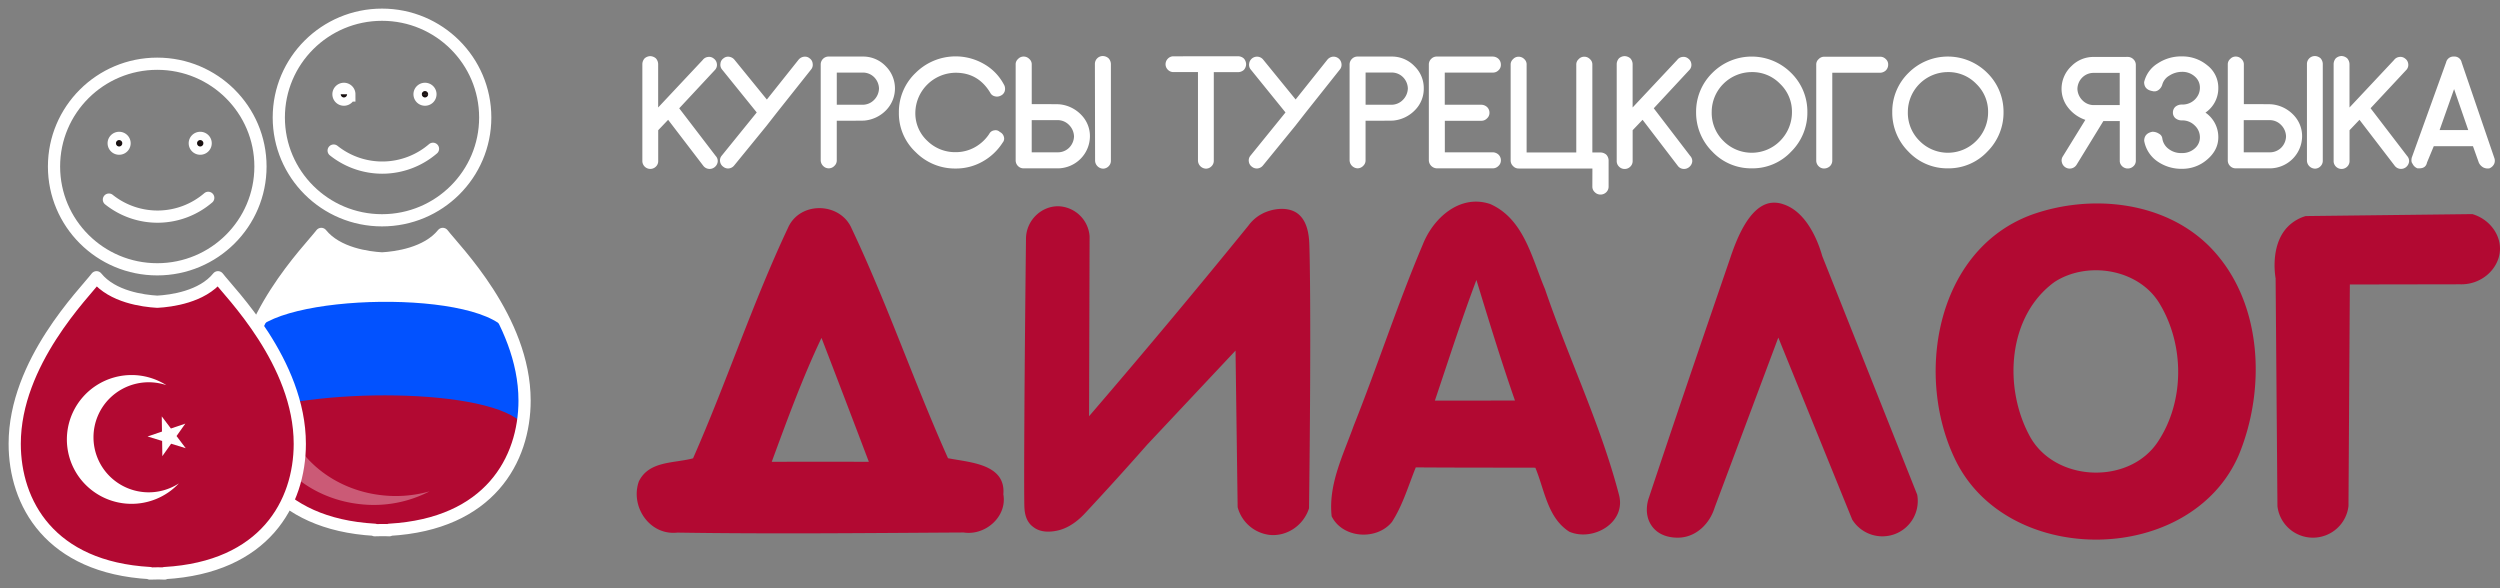 <svg width="170" height="40" fill="none" xmlns="http://www.w3.org/2000/svg"><rect width="100%" height="100%" fill="#808080" stroke="none"/><path d="M45.433 8.147l-.675.707v2.09a.51.51 0 01-.154.382.54.54 0 01-.924-.381V4.353a.604.604 0 01.153-.383.6.6 0 01.382-.152.61.61 0 01.386.152.605.605 0 01.154.393v2.946l3.029-3.229a.513.513 0 01.35-.206.499.499 0 01.405.11.515.515 0 01.208.348.499.499 0 01-.11.403l-2.45 2.629 2.482 3.243a.5.5 0 01.135.393.558.558 0 01-.212.369.541.541 0 01-.754-.077l-2.405-3.145zm6.713.382l-2.22 2.721a.54.54 0 01-.42.207.528.528 0 01-.328-.12.517.517 0 01-.212-.348.492.492 0 01.11-.403l2.382-2.94-2.357-2.917a.501.501 0 01-.11-.404.475.475 0 01.203-.355.486.486 0 01.393-.11.571.571 0 01.361.208l2.198 2.7 2.153-2.704a.564.564 0 01.57-.196.49.49 0 01.185.098.482.482 0 01.207.359.495.495 0 01-.11.404l-2.316 2.917-.69.883zm6.581-4.683a2.116 2.116 0 011.509.662 2.128 2.128 0 01.032 2.973c-.394.414-.927.67-1.498.719-.006.006-.63.01-1.87.01v2.69a.495.495 0 01-.163.381.526.526 0 01-.763.004.558.558 0 01-.166-.377V4.39a.538.538 0 01.339-.508.52.52 0 01.208-.037h2.372zm-.088 3.277a1.084 1.084 0 00.798-.328c.208-.208.328-.488.335-.781a1.136 1.136 0 00-.339-.774 1.08 1.08 0 00-.798-.304h-1.734v2.187h1.738zm9.413-.62a.542.542 0 01-.405.045.458.458 0 01-.31-.241c-.545-.907-1.329-1.36-2.35-1.36a2.768 2.768 0 00-1.93.802 2.746 2.746 0 00-.814 1.92 2.548 2.548 0 00.81 1.904 2.693 2.693 0 001.935.774 2.66 2.66 0 001.282-.323c.402-.22.744-.534.996-.915a.441.441 0 01.341-.244.407.407 0 01.383.11.496.496 0 01.27.315.413.413 0 01-.077.404c-.343.54-.816.986-1.377 1.297a3.66 3.66 0 01-1.826.468 3.754 3.754 0 01-2.711-1.111 3.601 3.601 0 01-1.145-2.68 3.66 3.66 0 011.148-2.721 3.853 3.853 0 014.613-.61 3.465 3.465 0 011.364 1.382.583.583 0 01.077.468.492.492 0 01-.274.316zm1.564 4.944a.52.52 0 01-.388-.153.54.54 0 01-.163-.392v-6.51a.474.474 0 01.163-.381.505.505 0 01.384-.165.53.53 0 01.382.165.476.476 0 01.164.38v2.69c1.24 0 1.863.004 1.87.011a2.35 2.35 0 011.497.719c.385.393.597.921.59 1.47a2.191 2.191 0 01-.629 1.51 2.21 2.21 0 01-1.502.657l-2.368-.001zm.54-3.278v2.188h1.739a1.085 1.085 0 00.798-.304c.209-.205.33-.482.34-.773a1.148 1.148 0 00-.34-.785 1.08 1.08 0 00-.798-.326h-1.739zm4.297-3.82a.537.537 0 01.54-.539.6.6 0 01.395.16.6.6 0 01.153.382v6.572a.517.517 0 01-.153.38.527.527 0 01-.382.164.561.561 0 01-.54-.538l-.013-6.582zm9.747-.524a.597.597 0 01.382.153.6.6 0 01.154.396.592.592 0 01-.154.38.596.596 0 01-.382.152h-1.662v6.018a.511.511 0 01-.154.38.523.523 0 01-.382.164.562.562 0 01-.54-.538V4.902h-1.658a.519.519 0 01-.382-.152.52.52 0 01-.164-.376.536.536 0 01.164-.392.518.518 0 01.382-.153l4.396-.004zm3.903 4.704l-2.22 2.721a.54.54 0 01-.425.207.522.522 0 01-.329-.12.51.51 0 01-.208-.348.5.5 0 01.11-.403l2.383-2.94-2.362-2.917a.501.501 0 01-.109-.404.538.538 0 01.962-.26l2.198 2.699 2.154-2.7a.564.564 0 01.36-.207.542.542 0 01.602.468.499.499 0 01-.11.404l-2.317 2.917-.69.883zm6.581-4.683a2.116 2.116 0 011.509.662 2.064 2.064 0 01.623 1.503 2.057 2.057 0 01-.59 1.47 2.349 2.349 0 01-1.498.719c-.008.006-.63.01-1.87.01v2.69a.497.497 0 01-.164.381.524.524 0 01-.382.165.565.565 0 01-.54-.538V4.39a.537.537 0 01.164-.39.516.516 0 01.383-.154h2.365zm-.087 3.277a1.085 1.085 0 00.797-.328c.21-.208.332-.489.34-.784a1.129 1.129 0 00-.34-.774 1.082 1.082 0 00-.797-.304H92.86v2.19h1.739zm6.917 3.234a.598.598 0 01.382.154.544.544 0 01.123.6.495.495 0 01-.123.172.533.533 0 01-.382.164h-3.813a.564.564 0 01-.54-.538V4.39a.534.534 0 01.165-.39.516.516 0 01.382-.154h3.806a.598.598 0 01.382.154.543.543 0 01.163.391.49.49 0 01-.159.386.522.522 0 01-.386.159h-3.27v2.187h2.493a.596.596 0 01.382.154.53.53 0 01.165.391.497.497 0 01-.165.38.52.52 0 01-.382.165h-2.488v2.144h3.265zm6.77 1.101h-5.014a.505.505 0 01-.382-.165.52.52 0 01-.164-.38V4.402a.483.483 0 01.164-.38.499.499 0 01.382-.165.529.529 0 01.383.164.477.477 0 01.157.38v5.967h3.377V4.402a.483.483 0 01.164-.38.501.501 0 01.383-.165.524.524 0 01.383.164.476.476 0 01.163.38v5.967h.558a.607.607 0 01.393.153c.095.105.15.24.154.381v1.785a.52.52 0 01-.154.38.559.559 0 01-.606.123.538.538 0 01-.18-.122.497.497 0 01-.165-.38l.004-1.23zm3.411-3.311l-.675.707v2.09a.52.52 0 01-.154.382.538.538 0 01-.393.164.53.53 0 01-.383-.164.52.52 0 01-.154-.38V4.352a.61.61 0 01.153-.383.6.6 0 01.382-.152.616.616 0 01.393.152.602.602 0 01.154.393v2.946l3.028-3.229a.511.511 0 01.349-.206.503.503 0 01.406.11.512.512 0 01.208.348.498.498 0 01-.11.403l-2.443 2.629 2.481 3.243a.503.503 0 01.135.393.564.564 0 01-.217.369.543.543 0 01-.57.07.514.514 0 01-.184-.147l-2.406-3.145zm7.424 3.3a3.615 3.615 0 01-2.679-1.133 3.746 3.746 0 01-1.105-2.7 3.687 3.687 0 011.105-2.657 3.775 3.775 0 012.678-1.11 3.788 3.788 0 012.678 1.11 3.67 3.67 0 011.105 2.657 3.718 3.718 0 01-1.105 2.7 3.589 3.589 0 01-2.677 1.133zm0-6.545a2.736 2.736 0 00-1.925.795 2.708 2.708 0 00-.798 1.917 2.673 2.673 0 00.798 1.971 2.701 2.701 0 001.924.802 2.71 2.71 0 001.925-.802 2.762 2.762 0 00.81-1.97 2.608 2.608 0 00-.81-1.918 2.623 2.623 0 00-1.924-.795zm5.476.045v5.966a.534.534 0 01-.163.391.598.598 0 01-.382.154.517.517 0 01-.383-.154.543.543 0 01-.163-.391V4.402a.483.483 0 01.163-.38.51.51 0 01.384-.165h3.804a.524.524 0 01.382.164.476.476 0 01.158.38.538.538 0 01-.165.394.597.597 0 01-.375.152h-3.26zm7.861 6.5a3.615 3.615 0 01-2.679-1.133 3.734 3.734 0 01-1.103-2.7 3.668 3.668 0 011.103-2.656 3.775 3.775 0 012.679-1.112 3.788 3.788 0 012.679 1.112 3.698 3.698 0 011.105 2.656 3.736 3.736 0 01-1.105 2.7 3.603 3.603 0 01-2.679 1.133zm0-6.545a2.73 2.73 0 00-1.924.796 2.711 2.711 0 00-.798 1.916 2.672 2.672 0 00.798 1.97 2.705 2.705 0 001.925.803 2.714 2.714 0 001.924-.802 2.746 2.746 0 00.81-1.97 2.618 2.618 0 00-.81-1.917 2.622 2.622 0 00-1.925-.796zM144.68 3.87a.54.54 0 01.393.162.517.517 0 01.163.38v6.512a.495.495 0 01-.163.38.554.554 0 01-.889-.172.48.48 0 01-.04-.208v-2.69h-1.116l-1.814 2.959a.548.548 0 01-1.007-.156.508.508 0 01-.011-.21.506.506 0 01.077-.194l1.531-2.483a2.49 2.49 0 01-1.17-.828 2.06 2.06 0 01-.448-1.295 2.114 2.114 0 01.675-1.535 2.096 2.096 0 011.498-.62l2.321-.003zm-.54 3.276V4.957h-1.739a1.085 1.085 0 00-.798.306c-.209.204-.33.48-.339.772.007.295.129.576.339.784a1.071 1.071 0 00.798.327h1.739zm2.897 2.264a1.073 1.073 0 00.447.73c.255.189.568.284.886.268.322.01.635-.103.875-.316a.984.984 0 00.349-.762 1.093 1.093 0 00-.349-.794 1.179 1.179 0 00-.875-.348.682.682 0 01-.448-.154.498.498 0 01-.164-.38.528.528 0 01.164-.391.682.682 0 01.448-.154 1.191 1.191 0 001.134-.706c.06-.138.09-.288.09-.44a.982.982 0 00-.349-.762 1.26 1.26 0 00-.875-.316 1.594 1.594 0 00-.863.262 1.02 1.02 0 00-.47.599.675.675 0 01-.241.36.47.47 0 01-.437.087c-.371-.067-.557-.27-.558-.611a2.039 2.039 0 01.929-1.274 2.87 2.87 0 011.644-.472 2.639 2.639 0 011.728.61 1.917 1.917 0 01.743 1.525 2 2 0 01-.874 1.687 2.012 2.012 0 01.874 1.676c0 .575-.248 1.075-.743 1.502a2.559 2.559 0 01-1.728.643 2.83 2.83 0 01-1.717-.538 2.158 2.158 0 01-.852-1.361c0-.34.186-.548.558-.62a.8.8 0 01.459.14.41.41 0 01.215.31zm4.998 2.037a.517.517 0 01-.382-.153.53.53 0 01-.164-.392v-6.51a.483.483 0 01.164-.381.498.498 0 01.382-.165.529.529 0 01.384.165.49.49 0 01.163.38v2.69c1.239 0 1.862.004 1.87.011a2.35 2.35 0 011.5.717c.385.393.598.922.591 1.47a2.195 2.195 0 01-.63 1.51 2.21 2.21 0 01-1.502.658h-2.376zm.54-3.278v2.188h1.739a1.089 1.089 0 00.798-.304c.209-.205.33-.482.338-.773a1.143 1.143 0 00-.338-.785 1.071 1.071 0 00-.798-.326h-1.739zm4.297-3.82a.54.54 0 01.541-.538.603.603 0 01.383.151c.095.106.149.24.153.382v6.58a.52.52 0 01-.153.38.519.519 0 01-.383.164.562.562 0 01-.541-.538V4.348zm3.572 3.798l-.675.708v2.09a.52.52 0 01-.153.38.544.544 0 01-.892-.174.502.502 0 01-.037-.206V4.353a.606.606 0 01.152-.392.604.604 0 01.384-.152.613.613 0 01.39.161c.096.109.15.248.153.393v2.946l3.029-3.229a.511.511 0 01.35-.205.496.496 0 01.405.108.508.508 0 01.208.349.498.498 0 01-.11.403l-2.449 2.625 2.483 3.243a.506.506 0 01.135.393.567.567 0 01-.208.37.54.54 0 01-.755-.077l-2.41-3.142zm7.719 1.797h-2.668l-.46 1.11c-.051.261-.225.393-.524.393h-.121a.604.604 0 01-.338-.316c-.073-.08-.092-.214-.055-.404l2.339-6.488a.512.512 0 01.541-.393.492.492 0 01.513.393l2.219 6.488a.541.541 0 010 .404.611.611 0 01-.328.316.667.667 0 01-.405-.055.712.712 0 01-.318-.338l-.395-1.11zm-.323-1.1l-.962-2.787-.985 2.787h1.947z" fill="#fff"/><path d="M53.588 15.484c.81-1.822 3.562-1.749 4.332.07 2.413 5.097 4.24 10.458 6.544 15.604 1.438.287 3.943.372 3.764 2.456.27 1.518-1.229 2.825-2.701 2.595-6.484.038-12.976.108-19.465.008-1.89.21-3.22-1.775-2.62-3.48.691-1.416 2.403-1.222 3.686-1.572 2.282-5.17 4.049-10.568 6.46-15.681zm-1.11 15.92c2.201-.009 4.403-.009 6.604 0a1717.659 1717.659 0 00-3.22-8.428c-1.301 2.733-2.336 5.585-3.384 8.427zm17.29-15.235c.046-1.238 1.095-2.19 2.256-2.142a2.212 2.212 0 011.418.631c.38.375.61.873.65 1.405l-.036 12.241a601.57 601.57 0 0010.842-12.97 2.7 2.7 0 01.897-.782c.717-.386 1.75-.51 2.397-.065.779.538.83 1.697.846 2.22.075 2.393.09 8.987-.024 17.856-.384 1.19-1.533 1.938-2.702 1.808a2.571 2.571 0 01-1.364-.614 2.553 2.553 0 01-.788-1.269l-.144-10.647-6.008 6.397a215.993 215.993 0 01-4.214 4.65c-.262.282-.992 1.034-1.982 1.21-.23.042-.972.174-1.518-.24a1.53 1.53 0 01-.16-.128c-.43-.404-.46-.989-.474-1.227-.039-.712-.01-8.148.108-18.334zm26.972.484c.699-1.804 2.52-3.477 4.592-2.78 2.297 1.014 2.837 3.687 3.726 5.784 1.595 4.687 3.782 9.188 5.033 13.99.505 1.892-1.756 3.2-3.377 2.51-1.494-.952-1.681-2.85-2.311-4.353-2.716-.008-5.423 0-8.13-.022-.505 1.247-.886 2.572-1.62 3.71-1.035 1.278-3.354 1.123-4.1-.38-.242-2.17.792-4.183 1.5-6.166 1.625-4.08 2.976-8.256 4.686-12.293zm.831 10.59c1.813 0 3.628-.003 5.446-.008-.946-2.71-1.781-5.454-2.621-8.197-1.02 2.706-1.898 5.455-2.825 8.205zm20.054-9.607c.355-1.049 1.232-3.64 2.814-3.843a1.84 1.84 0 01.826.097c1.792.578 2.518 3.058 2.648 3.523l6.456 16.222a2.403 2.403 0 01-1.502 2.676 2.418 2.418 0 01-2.917-.98l-5.025-12.376-4.323 11.544c-.344 1.12-1.215 1.926-2.235 2.046-.193.023-1.39.134-2.041-.774-.591-.828-.242-1.813-.207-1.91 2.434-7.308 4.389-12.956 5.506-16.225zm20.485-3.019c3.974-1.435 8.937-.977 12.058 2.067 3.694 3.65 3.959 9.686 2.069 14.26-3.242 7.491-15.535 7.677-19.199.473-2.863-5.677-1.471-14.352 5.072-16.8zm1.602 4.554c-3.189 2.317-3.477 7.13-1.728 10.413 1.65 3.184 6.738 3.44 8.73.488 1.843-2.743 1.843-6.578.155-9.398-1.401-2.378-4.901-2.96-7.157-1.503zm17.075-4.478l11.334-.134c1.136.333 1.897 1.345 1.879 2.383-.023 1.285-1.216 2.44-2.724 2.39l-7.486.013-.093 15.066a2.42 2.42 0 01-.794 1.532 2.437 2.437 0 01-3.234.01 2.418 2.418 0 01-.803-1.527l-.124-15.5c-.035-.19-.422-2.528 1.06-3.719.291-.235.626-.41.985-.514z" fill="#B20932"/><path d="M25.977 14.98c3.876 0 7.019-3.13 7.019-6.99 0-3.86-3.143-6.99-7.019-6.99-3.877 0-7.019 3.13-7.019 6.99 0 3.86 3.143 6.99 7.019 6.99z" stroke="#fff" stroke-width=".83" stroke-miterlimit="10"/><path d="M29.443 10.118a5.292 5.292 0 01-6.754.121" stroke="#fff" stroke-width=".83" stroke-miterlimit="10" stroke-linecap="round"/><path d="M23.67 6.409a.283.283 0 01-.284.282.283.283 0 01-.285-.282c0-.154.126-.282.285-.282.16 0 .285.128.285.282z" fill="url(#paint0_radial_501:791)" stroke="#fff"/><path d="M29.185 6.409a.283.283 0 01-.285.282.283.283 0 01-.285-.282c0-.154.126-.282.285-.282.16 0 .285.128.285.282z" fill="url(#paint1_radial_501:791)" stroke="#fff"/><path d="M10.692 18.313c3.877 0 7.02-3.13 7.02-6.99 0-3.86-3.143-6.99-7.02-6.99-3.876 0-7.019 3.13-7.019 6.99 0 3.86 3.143 6.99 7.02 6.99z" stroke="#fff" stroke-width=".83" stroke-miterlimit="10"/><path d="M14.16 13.453a5.296 5.296 0 01-6.754.12" stroke="#fff" stroke-width=".83" stroke-miterlimit="10" stroke-linecap="round"/><path d="M8.386 9.743a.283.283 0 01-.285.281.283.283 0 01-.285-.281c0-.154.126-.282.285-.282.16 0 .285.128.285.282z" fill="url(#paint2_radial_501:791)" stroke="#fff"/><path d="M13.9 9.743a.283.283 0 01-.285.281.283.283 0 01-.284-.281c0-.154.125-.282.284-.282.16 0 .285.128.285.282z" fill="url(#paint3_radial_501:791)" stroke="#fff"/><path d="M35.67 27.23c0-5.54-4.749-10.257-5.562-11.324-1.08 1.336-3.176 1.614-4.131 1.666-.955-.055-3.05-.33-4.13-1.666-.81 1.067-5.562 5.785-5.562 11.324 0 4.027 2.381 8.407 9.195 8.794v.031c.17 0 .334 0 .497-.01.163-.009.328.01.497.01v-.03c6.822-.388 9.197-4.768 9.197-8.795z" fill="#fff"/><path d="M35.67 27.279c0-1.824-.317-2.97-1.037-4.516-1.467-3.146-16.075-2.845-17.542.075-.832 1.655-.81 2.437-.81 4.44 0 4.026 2.381 8.405 9.195 8.793v.031c.17 0 .334 0 .497-.009.164-.01.328.01.497.01v-.032c6.826-.387 9.2-4.766 9.2-8.792z" fill="#0252FF"/><path d="M16.336 28.308c1.004 3.265 2.908 7.41 9.144 7.765v.03c.17 0 .333 0 .497-.009.163-.01.328.01.497.01v-.031c6.233-.356 9.092-5.056 9.144-7.17-2.089-2.583-14.599-2.583-19.282-.595z" fill="#B20932"/><path opacity=".33" d="M26.06 33.686c-4.146-.414-7.21-3.71-6.841-7.36-.776-.134-1.101.473-1.506.604-.37 3.65 2.701 6.946 6.842 7.36a8.215 8.215 0 004.657-.88 8.4 8.4 0 01-3.151.276z" fill="#fff"/><path d="M35.67 27.23c0-5.54-4.749-10.257-5.562-11.324-1.08 1.336-3.176 1.614-4.131 1.666-.955-.055-3.05-.33-4.13-1.666-.81 1.067-5.562 5.785-5.562 11.324 0 4.027 2.381 8.407 9.195 8.794v.031c.17 0 .334 0 .497-.01.163-.009.328.01.497.01v-.03c6.822-.388 9.197-4.768 9.197-8.795z" stroke="#fff" stroke-width=".83" stroke-linejoin="round"/><path d="M20.386 30.177c0-5.54-4.75-10.258-5.563-11.325-1.08 1.336-3.176 1.615-4.13 1.665-.956-.054-3.05-.329-4.13-1.665C5.753 19.92 1 24.637 1 30.177c0 4.025 2.382 8.405 9.197 8.792V39c.168 0 .332 0 .495-.01.164-.009.329.01.497.01v-.03c6.815-.388 9.197-4.768 9.197-8.793z" fill="#B20932" stroke="#fff" stroke-width=".83" stroke-linejoin="round"/><path fill-rule="evenodd" clip-rule="evenodd" d="M11 28.314l.622.825.98-.333-.597.845.623.826-.991-.304-.597.844-.015-1.033-.992-.304.982-.333L11 28.313z" fill="#fff"/><path d="M10.114 33.478a3.766 3.766 0 01-2.657-1.096 3.734 3.734 0 010-5.293 3.766 3.766 0 013.858-.897 4.412 4.412 0 00-4.72-.01 4.386 4.386 0 00-1.627 1.833 4.364 4.364 0 00.592 4.663 4.415 4.415 0 006.603.192 3.76 3.76 0 01-2.05.608z" fill="#fff"/><defs><radialGradient id="paint0_radial_501:791" cx="0" cy="0" r="1" gradientUnits="userSpaceOnUse" gradientTransform="matrix(1.758 0 0 2.626 24.066 5.559)"><stop stop-color="#352424"/><stop offset="1"/></radialGradient><radialGradient id="paint1_radial_501:791" cx="0" cy="0" r="1" gradientUnits="userSpaceOnUse" gradientTransform="matrix(1.758 0 0 2.626 29.58 5.559)"><stop stop-color="#352424"/><stop offset="1"/></radialGradient><radialGradient id="paint2_radial_501:791" cx="0" cy="0" r="1" gradientUnits="userSpaceOnUse" gradientTransform="matrix(1.758 0 0 2.626 8.782 8.892)"><stop stop-color="#352424"/><stop offset="1"/></radialGradient><radialGradient id="paint3_radial_501:791" cx="0" cy="0" r="1" gradientUnits="userSpaceOnUse" gradientTransform="matrix(1.758 0 0 2.626 14.296 8.892)"><stop stop-color="#352424"/><stop offset="1"/></radialGradient></defs></svg>